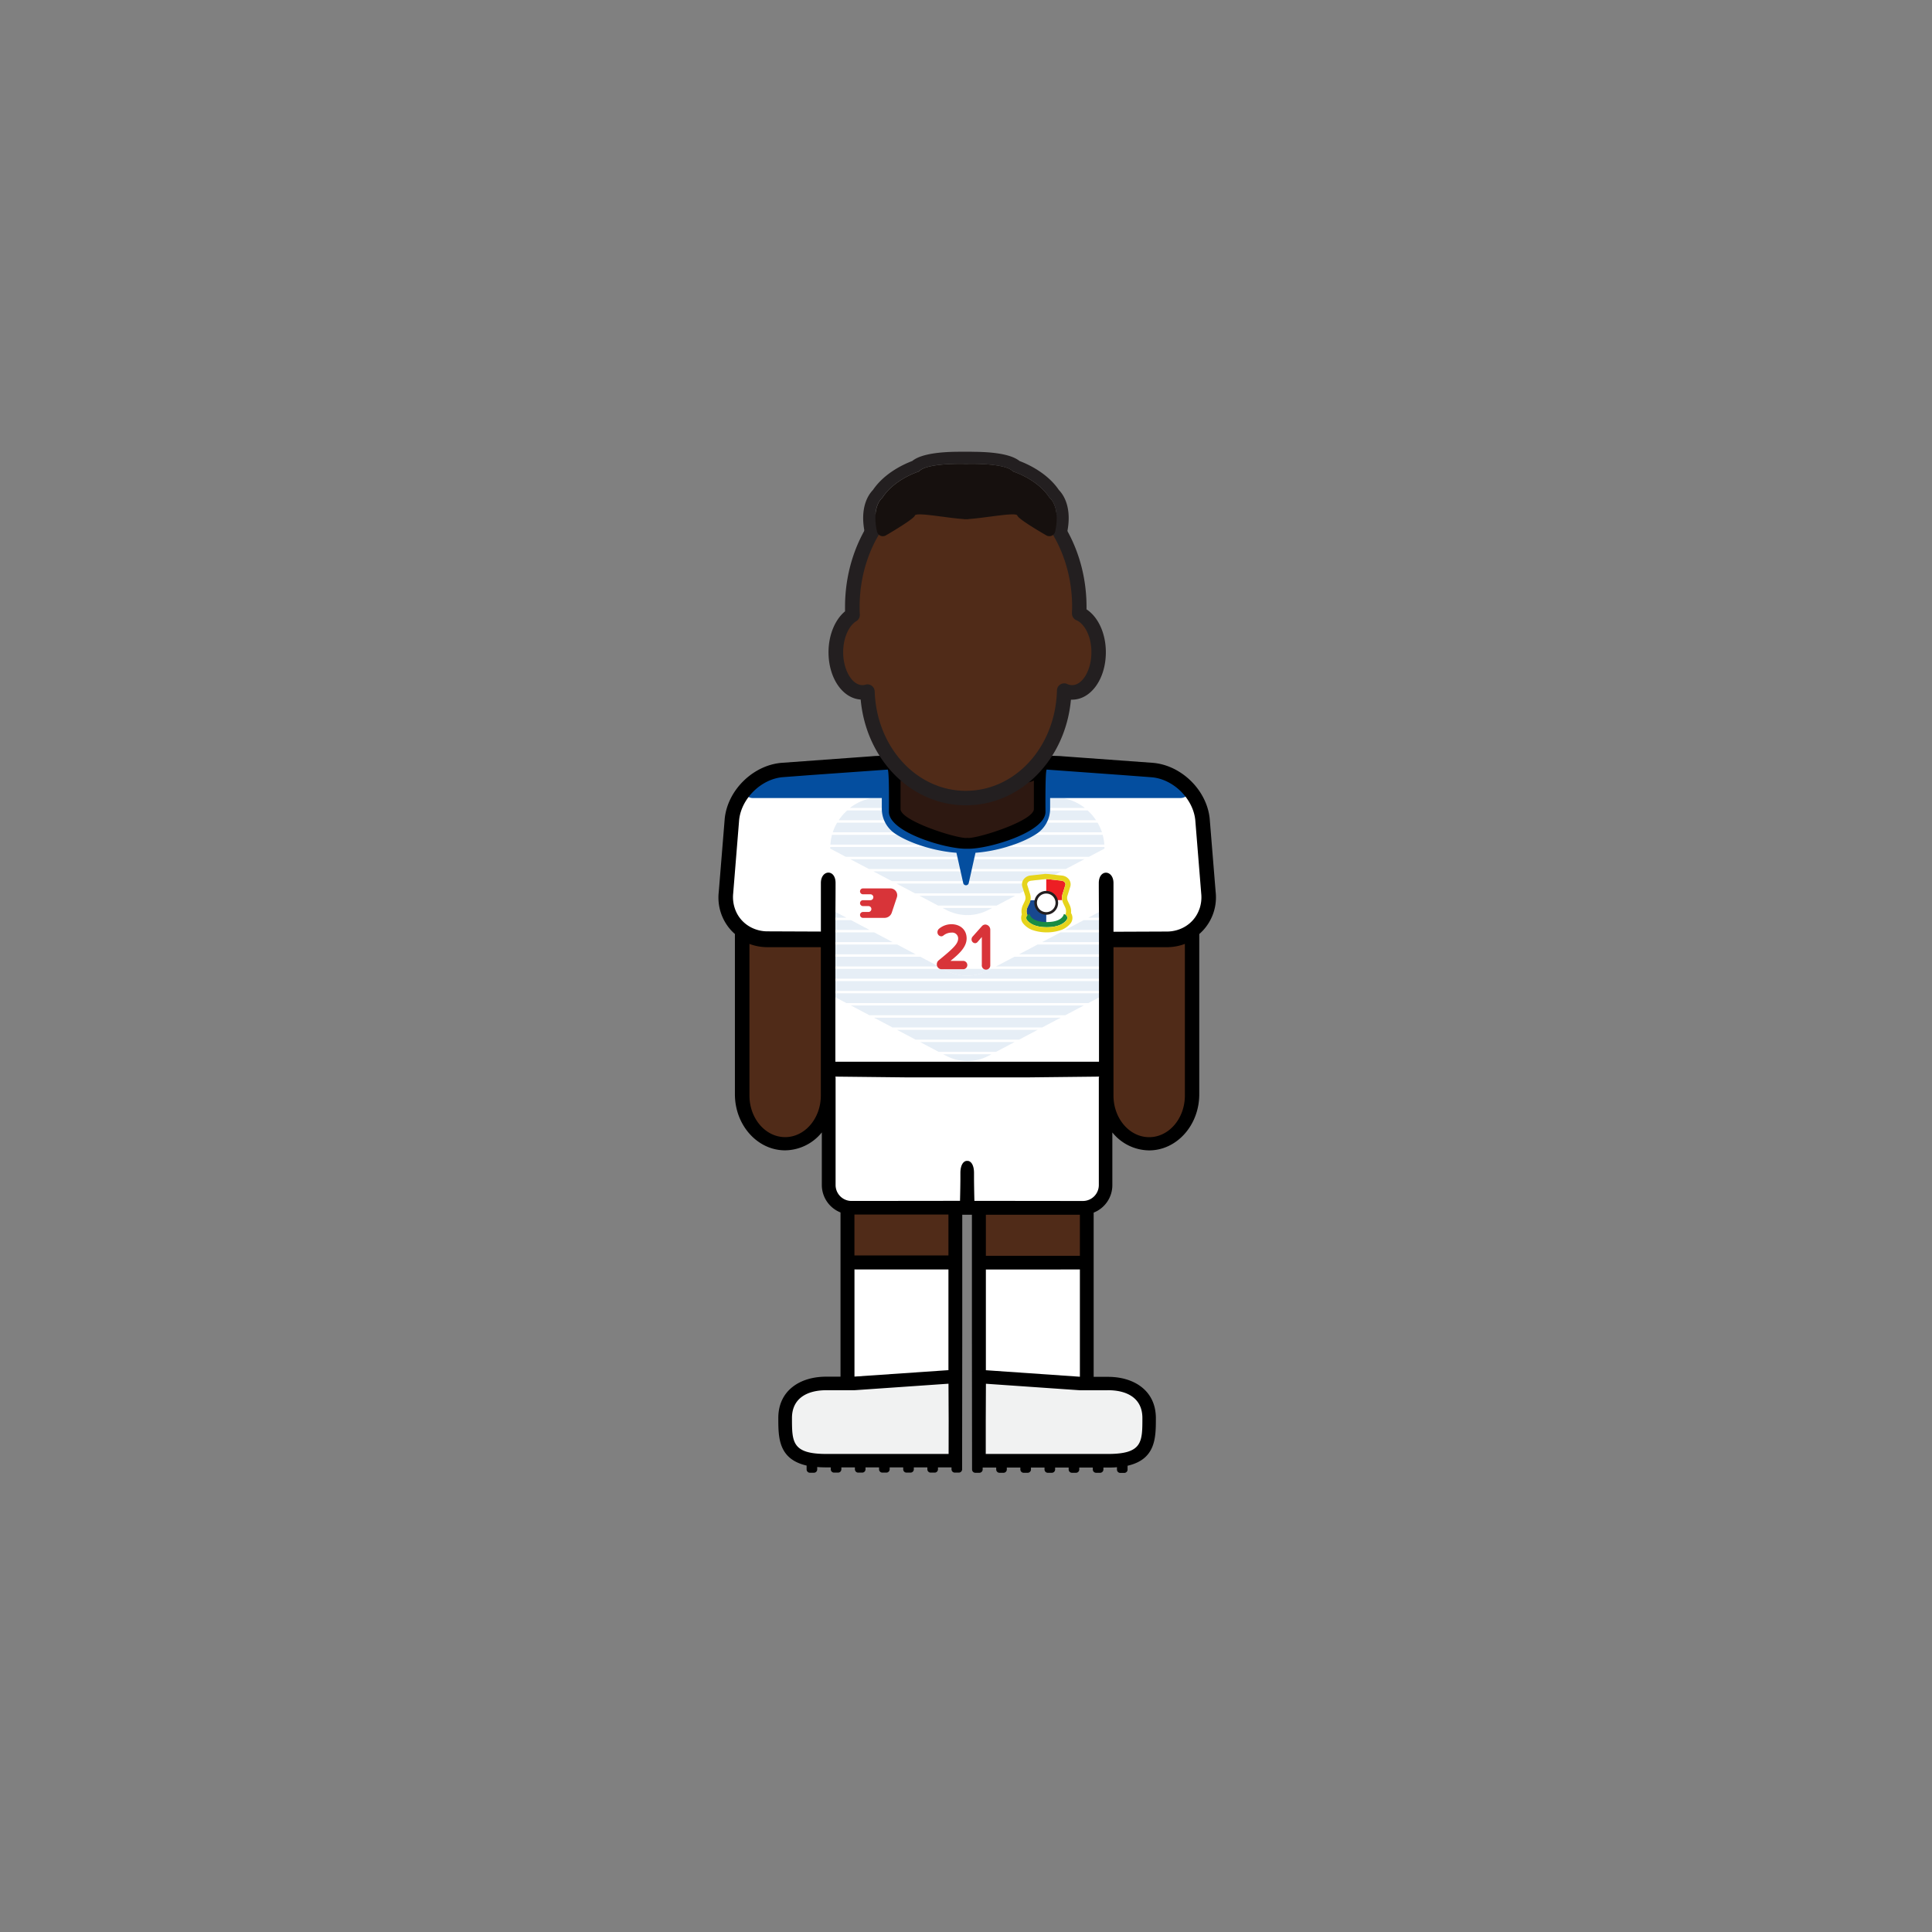 <svg id="player" xmlns="http://www.w3.org/2000/svg" viewBox="0 0 800 800"><rect x="0" y="0" width="800" height="800" fill="#808080" stroke="none"/><defs><style>.cls-1{fill:#502b18}.cls-2{fill:#f1f2f2}.cls-3{fill:#fff}.cls-5{fill:#044e9f}.cls-8{fill:#231f20}.cls-11{fill:#d83439}</style></defs><g id="skin"><path id="arm-left" class="cls-1" d="M306.43 383h36.78v72.38a18.39 18.39 0 01-18.39 18.39 18.39 18.39 0 01-18.39-18.39V383z"/><path id="arm-right" class="cls-1" d="M457.69 383h36.78v72.38a18.39 18.39 0 01-18.39 18.39 18.39 18.39 0 01-18.39-18.39V383z"/><path id="leg-left" class="cls-1" d="M350.38 492.97h45.67v45.67h-45.67z"/><path id="leg-right" class="cls-1" d="M405.28 492.97h45.67v45.67h-45.67z"/></g><g id="boots"><path id="left" class="cls-2" d="M395.83 570.99H373l-22.83 1.98h-12.5l-7.5 2.52-5.25 8.5v9.83l1.91 4.17 3.84 4.06 6.33 1.94h58.83v-33z"/><path id="right" class="cls-2" d="M405.11 571.22h22.83l22.83 1.97h12.5l7.5 2.53 5.25 8.5v9.83l-1.91 4.17-3.84 4.05-6.33 1.95h-58.83v-33z"/></g><g id="socks"><g id="socks-2" data-name="socks"><path id="left-2" data-name="left" class="cls-3" d="M350.38 522.95h45.67v48.04h-45.67z"/><path id="right-2" data-name="right" class="cls-3" d="M404.88 522.95h45.67v48.04h-45.67z"/></g></g><g id="shorts"><path id="shorts-2" data-name="shorts" class="cls-3" d="M342.17 443.49h116.49v47a9.95 9.95 0 01-9.95 9.95h-96.6a9.95 9.95 0 01-9.95-9.95v-47h.01z"/></g><g id="shirt"><path id="shirt-2" data-name="shirt" class="cls-3" d="M370 315.75l-48.29 2.99-11.36 6.25-6.83 10.1-3.31 40.73 5.17 7.67 7.66 4.67h29.5l.17 54h114.83v-53.5l29.34-.17 7.01-4 6.99-10.5-3.4-37.33-6.83-11.84-9.77-6.08-49.84-2.99-1 21.24-6.5 6.5-11.16 3.48-11.88 2.02-15.46-3.17-11-5.66-3.66-3.84-.38-20.57z"/><g opacity=".1"><path class="cls-5" d="M412.65 339.64l7.66-4.05H380.8l7.67 4.05h24.18zm-3.32 62.19l1.19-.63H390.6l1.19.63a18.77 18.77 0 0017.54 0zM375 332.54l3.88 2h43.3l3.88-2a21.58 21.58 0 015.4-2h-61.83a21.58 21.58 0 015.37 2zm34.33 8.85l1.43-.75h-20.4l1.43.75a18.77 18.77 0 0017.54 0zm-20.66 94.15h23.78l7.66-4.05h-39.1l7.66 4.05zm-9.55-5.05H422l7.66-4.05h-58.2l7.66 4.05z"/><path class="cls-5" d="M409.33 401.83a18.77 18.77 0 01-17.54 0l-1.19-.63h-46.83v4.05h113.58v-4.05h-46.83zm-39.77 23.61h62l7.66-4.05H361.9l7.66 4.05zm42.85-25.24h44.94v-4.04h-37.28l-7.66 4.04zm19.11-10.09h25.83v-4.05h-18.17l-7.66 4.05zm9.55-5.05h16.28v-4.05h-8.61l-7.67 4.05zm-19.11 10.1h35.39v-4.05h-27.72l-7.67 4.05zm-30.17 42.02a18.77 18.77 0 0017.54 0l1.22-.64h-20zm-39.41-56.17h-8.61v4.05h16.28l-7.67-4.05zm19.11 10.1h-27.72v4.05h35.38l-7.66-4.05zm-9.55-5.05h-18.17v4.05h25.83l-7.66-4.05zm95.41-9.6l-6.72 3.55h6.72v-3.55zm-113.58 0v3.55h6.72l-6.72-3.55zm0 29.79h113.58v4.05H343.77zm37.28-10.09h-37.28v4.04h44.94l-7.66-4.04zm-37.28 15.65l6.68 3.54h100.21l6.69-3.54v-.51H343.77v.51zm16.24 8.58h81.1l7.66-4.04h-96.42l7.66 4.04zm-16.17-70.66h113.44a20.65 20.65 0 00-.69-4.05H344.52a21.41 21.41 0 00-.68 4.05zm25.48 15.14h62.48l7.66-4.05h-77.8l7.66 4.05zm19.11 10.1h24.26l7.66-4.05h-39.58l7.66 4.05zm-9.55-5.05h43.37l7.66-4.05h-58.7l7.67 4.05zm-35.11-18.54l6.44 3.4h100.7l6.44-3.4v-.65H343.79c0 .27-.02.43-.02.65zm48.02 25.36a18.77 18.77 0 0017.54 0l1.47-.77h-20.48zM375 332.54a21.58 21.58 0 00-5.4-2h-9.05a21.46 21.46 0 00-8.62 4h27zm-15.23 27.28h81.58l7.66-4.04H352.1l7.67 4.04zm52.88-20.18h41.2a21.55 21.55 0 00-3.5-4.05h-30zm-31.85-4.05h-30a21.2 21.2 0 00-3.5 4.05h41.2zm50.69-5.05a21.58 21.58 0 00-5.4 2l-3.88 2h27a21.46 21.46 0 00-8.62-4zm-22.16 10.85a18.77 18.77 0 01-17.54 0l-1.43-.75h-43.72a21.35 21.35 0 00-1.81 4h111.46a20.77 20.77 0 00-1.82-4h-43.71z"/></g><path class="cls-5" d="M430 315.75l-.38 20.57-9.09 7.19-20.53 6.15-20.51-6.15-9.09-7.19-.4-20.57-4.86.84v18.31a12.38 12.38 0 005.47 10.27c6.27 4.2 16.79 7.34 25.43 7.94l2.81 12.56a1.17 1.17 0 002.28 0l2.8-12.56c8.64-.6 19.16-3.74 25.43-7.94a12.38 12.38 0 005.47-10.27v-18.31z"/><path class="cls-3" d="M339.85 337.59a2 2 0 01-2-2c0-6.74 16-10.76 20.86-11.83a2 2 0 01.85 3.91c-9.27 2-17.71 5.8-17.71 7.92a2 2 0 01-2 2zm120.32 0a2 2 0 002-2c0-6.74-16-10.76-20.86-11.83a2 2 0 00-.86 3.91c9.28 2 17.72 5.8 17.72 7.92a2 2 0 002 2zM433.23 364h-.34l-5.95.65c-1.13.12-1.87 1-1.59 1.89l1.15 3.68a5.18 5.18 0 01.15 2.53h6.58z"/><path d="M439.81 372.77a5.06 5.06 0 01.14-2.53l1.16-3.68c.28-.89-.47-1.77-1.6-1.89l-5.94-.65h-.34v8.77z" fill="#ed1e24"/><path class="cls-3" d="M440.22 374a5.38 5.38 0 01-.41-1.27h-6.58v10.92a3.09 3.09 0 001.31-.29l3.88-1.86c2.52-1.21 3.6-3.69 2.56-5.89z"/><path d="M426.65 372.77a5.41 5.41 0 01-.42 1.27l-.76 1.61c-1 2.2 0 4.68 2.56 5.89l3.88 1.86a3.14 3.14 0 001.32.29v-10.92z" fill="#18488f"/><circle class="cls-3" cx="433.23" cy="373.85" r="4.38"/><path class="cls-8" d="M433.23 378.77a4.93 4.93 0 114.92-4.92 4.92 4.92 0 01-4.92 4.92zm0-8.77a3.85 3.85 0 103.84 3.85 3.85 3.85 0 00-3.84-3.85z"/><path d="M433.43 383.93c-4.69 0-7-1.49-8.13-2.88a1.56 1.56 0 011.06-2.55c0 .13.53 3.3 7.07 3.3s7.06-3.17 7.08-3.3a1.56 1.56 0 011.06 2.55c-1.13 1.39-3.44 2.88-8.14 2.88z" fill="#198c44"/><path d="M433.23 364h.34l5.94.65c1.13.12 1.88 1 1.6 1.89l-1.11 3.7a5.06 5.06 0 00-.14 2.53 5.38 5.38 0 00.41 1.27l.76 1.61a3.91 3.91 0 01.16 3.05 1.57 1.57 0 01.43 2.35c-1.13 1.39-3.44 2.88-8.14 2.88s-7-1.49-8.13-2.88a1.56 1.56 0 01.11-2.11 3.94 3.94 0 01.06-3.29l.76-1.61a5.41 5.41 0 00.42-1.27 5.18 5.18 0 00-.15-2.53l-1.15-3.68c-.28-.89.46-1.77 1.59-1.89l5.95-.65h.34m0-2.15a5.63 5.63 0 00-.58 0l-5.94.65a4.06 4.06 0 00-3 1.77 3.43 3.43 0 00-.42 2.9l1.16 3.68a3.1 3.1 0 01.09 1.48 3.39 3.39 0 01-.25.76l-.76 1.61a6.06 6.06 0 00-.46 3.92 3.71 3.71 0 00.56 3.76 9.09 9.09 0 003.52 2.6 18.54 18.54 0 0012.47 0 9.09 9.09 0 003.57-2.59 3.7 3.7 0 00.77-3 3.77 3.77 0 00-.53-1.35 6.14 6.14 0 00-.55-3.31l-.76-1.61a3 3 0 01-.25-.76 3 3 0 01.08-1.48l1.16-3.68a3.4 3.4 0 00-.41-2.9 4.08 4.08 0 00-3-1.77l-5.94-.65h-.57z" fill="#e6d41c"/><g id="brand-new-balance"><path id="brand-new-balance-2" data-name="brand-new-balance" class="cls-11" d="M364.34 367.87h-7a1.22 1.22 0 00-1.22 1.22 1.22 1.22 0 001.22 1.22h3.07a1.21 1.21 0 011.16 1.6 1.22 1.22 0 01-1.16.84h-3.07a1.22 1.22 0 00-1.22 1.22 1.22 1.22 0 001.22 1.22h2.26a1.22 1.22 0 011.16 1.6 1.23 1.23 0 01-1.16.84h-2.26a1.22 1.22 0 00-1.22 1.22 1.22 1.22 0 001.22 1.22h8.92a3.16 3.16 0 003-2.16l2.11-6.33a2.82 2.82 0 00-2.68-3.71z"/></g><path class="cls-11" d="M387.91 399.29a2.13 2.13 0 01.76-1.62c6.24-5.09 8.08-6.91 8.08-9.11a2.43 2.43 0 00-2.68-2.39 5.45 5.45 0 00-3.46 1.23 1.35 1.35 0 01-.86.31 1.66 1.66 0 01-1.57-1.74 1.84 1.84 0 01.66-1.4 8 8 0 015.16-1.87c3.49 0 6.26 2.2 6.26 5.86 0 3.14-2.31 5.86-6.7 9.33H399a1.73 1.73 0 010 3.44h-9.3a2 2 0 01-1.79-2.04zm18.64.28V388l-1.77 2.06a1.38 1.38 0 01-1 .5 1.55 1.55 0 01-1.48-1.56 1.78 1.78 0 01.42-1.16l3.88-4.35a1.94 1.94 0 011.45-.66 2.16 2.16 0 012 2.26v14.53a1.76 1.76 0 11-3.51 0z"/><path class="cls-5" d="M488.72 330.46H311.81c-3 0-4.42-2.77-2.25-4.32l12.29-8.79h155.9l13.14 8.73c2.28 1.52.87 4.38-2.17 4.38z"/></g><path id="neck" fill="#2d1811" d="M428.13 341.21l-27.59 8.62-28.6-9.62-1.92-23.62h61.04l-2.93 24.62z"/><path d="M503.38 369.38L500.91 339c-1.19-11.87-11.83-22.25-23.72-23.14l-37.14-2.7c-4.07-.45-20.52-.09-39.55.53-19-.62-35.48-1-39.55-.53l-37.14 2.7c-11.89.89-22.53 11.27-23.72 23.14l-2.47 30.36a20.14 20.14 0 005 15.74 18.65 18.65 0 001.69 1.64v66.36c0 12.81 9.32 23.23 20.78 23.23a19.8 19.8 0 0015.21-7.43v21.79a12.24 12.24 0 007.74 11.36v68h-5.93c-10.93 0-19.83 5.8-19.83 17.11 0 8.06 0 17 11.72 19.7v1.6a1.37 1.37 0 001.38 1.37h1.63a1.37 1.37 0 001.38-1.37v-1q1.72.15 3.72.15H344v.8a1.37 1.37 0 001.38 1.37h1.63a1.37 1.37 0 001.38-1.37v-.8H354v.8a1.37 1.37 0 001.38 1.37h1.63a1.37 1.37 0 001.38-1.37v-.8H364v.8a1.37 1.37 0 001.38 1.37h1.63a1.37 1.37 0 001.38-1.37v-.8H374v.8a1.37 1.37 0 001.38 1.37h1.63a1.37 1.37 0 001.38-1.37v-.8H384v.8a1.37 1.37 0 001.38 1.37h1.63a1.37 1.37 0 001.38-1.37v-.8H394v.8a1.37 1.37 0 001.38 1.37h1.63a1.37 1.37 0 001.38-1.37v-.81l.06-55.46V503h4v49.21l.06 54.67v1.6a1.37 1.37 0 001.38 1.37h1.63a1.37 1.37 0 001.38-1.37v-.8h5.61v.8a1.37 1.37 0 001.38 1.37h1.63a1.37 1.37 0 001.38-1.37v-.8h5.61v.8a1.37 1.37 0 001.38 1.37h1.63a1.37 1.37 0 001.38-1.37v-.8h5.61v.8a1.37 1.37 0 001.38 1.37h1.63a1.37 1.37 0 001.38-1.37v-.8h5.61v.8a1.37 1.37 0 001.38 1.37h1.63a1.37 1.37 0 001.38-1.37v-.8h5.61v.8a1.37 1.37 0 001.38 1.37h1.63a1.37 1.37 0 001.38-1.37v-.8h1.89c1.33 0 2.56 0 3.72-.15v1a1.37 1.37 0 001.38 1.37h1.63a1.37 1.37 0 001.38-1.37v-1.6c11.71-2.68 11.72-11.64 11.72-19.7 0-11.31-8.9-17.11-19.83-17.11h-5.93v-68a12.24 12.24 0 007.74-11.36v-21.84a19.8 19.8 0 0015.21 7.43c11.46 0 20.78-10.42 20.78-23.23v-66.36a18.65 18.65 0 001.69-1.64 20.14 20.14 0 005.1-15.74zM372.89 323.2c3.46 1.85 15.64 2.08 27.61 1.8 12 .28 24.15.05 27.61-1.8V335c0 4.81-22.42 12-27.23 12l-.38-.07-.38.07c-4.81 0-27.23-7.18-27.23-12zm-33 75.43v55c0 9.5-6.63 17.23-14.78 17.23s-14.78-7.73-14.78-17.23v-62.78a21.07 21.07 0 007.47 1.36h22.09zm52.91 203.42h-50.65c-14.21 0-14.21-5-14.21-14.89 0-8.22 6.37-11.5 14.21-11.5h11.67l38.93-2.7.07 15.37zm-38.74-76.4h38.67v41.7L354.08 570h-.26v-44.4zm-.26-5.74v-17h38.93v16.93h-38.91zm104.77 55.75h.26c7.84 0 14.21 3.28 14.21 11.5 0 9.91 0 14.89-14.21 14.89h-50.65v-13.7l.07-15.37 38.93 2.7h11.41zm-11.67-50h.26v44.4h-.26l-38.67-2.68v-41.7zm-38.67-5.74V503h38.93v17h-38.91zm46.84-73.78H455v44.58a6.6 6.6 0 01-6.58 6.58h-1.26l-43.68-.05s-.11-3.72-.16-8.75v-2.8c0-3.52-1.41-5.09-2.82-5-1.41-.08-2.82 1.49-2.82 5v2.79c-.05 5-.16 8.75-.16 8.75l-43.68.05h-1.26a6.6 6.6 0 01-6.58-6.58v-44.58h-.07v-.33l30.25.33h48.68l30.25-.33zm35.56 7.51c0 9.5-6.63 17.23-14.78 17.23s-14.78-7.73-14.78-17.23v-61.44h22.09a21.07 21.07 0 007.47-1.36zm6-77.21a13.55 13.55 0 01-2.76 4.66 13.85 13.85 0 01-3.24 2.63 14.72 14.72 0 01-7.47 2l-22.09.09v-20.15c0-5.56-6.08-5.93-6.08 0s.08 14.37.08 14.37v59.59H345.91V380s.08-8.45.08-14.37-6.08-5.54-6.08 0v20.11l-22.09-.09a14.72 14.72 0 01-7.47-2 13.85 13.85 0 01-3.24-2.63 13.55 13.55 0 01-2.76-4.66 14.79 14.79 0 01-.75-6.46l2.46-30.35c.9-8.95 9.23-17.08 18.2-17.75l11.12-.84 32.21-2.29c.68.55.49 17.49.49 17.49 0 8.43 23.34 15.29 31.77 15.29h1.3c8.43 0 31.77-6.86 31.77-15.29 0 0-.19-16.94.49-17.49l32.21 2.33 11.12.84c9 .67 17.3 8.8 18.2 17.75L497.4 370a14.79 14.79 0 01-.75 6.43z" id="border"/><g id="head"><path class="cls-8" d="M402.49 192.07c4.69 0 14.57.35 17 3.18 0 0 10.15 3.11 15.11 10.88 0 0 4.62 3.4 2.23 14a2.46 2.46 0 01-3.65 1.57c-4.18-2.44-11.65-7-12-8.2-.09-.36-.84-.51-2-.51-4 0-12.8 1.61-18.29 1.95v.06h-1.84v-.07c-5.49-.34-14.33-1.95-18.29-1.95-1.18 0-1.93.15-2 .51-.31 1.24-7.78 5.76-12 8.2a2.46 2.46 0 01-3.65-1.57c-2.39-10.57 2.23-14 2.23-14 5-7.77 15.11-10.88 15.11-10.88 2.44-2.84 12.32-3.18 17-3.18h4.98m0-5h-4.98c-13.08 0-17.75 2.23-19.71 3.83-3.12 1.17-11.39 4.8-16.27 12-1.89 1.94-5.71 7.4-3.25 18.3a7.47 7.47 0 0011.11 4.81c6.92-4 10.37-6.37 12.17-8 1.93.09 5 .5 8.05.9s5.84.76 8.36 1a4.57 4.57 0 001.17.14h1.84a4.57 4.57 0 001.17-.14c2.52-.2 5.48-.59 8.36-1s6.12-.81 8.05-.9c1.8 1.64 5.25 4 12.17 8a7.47 7.47 0 0011.05-4.79c2.46-10.9-1.36-16.36-3.25-18.3-4.88-7.2-13.15-10.83-16.27-12-2-1.6-6.63-3.83-19.71-3.83z"/><path id="skin-2" data-name="skin" class="cls-1" d="M446.88 254.05c0-.91.08-1.81.08-2.73 0-30.51-21.06-55.25-47-55.25s-47 24.74-47 55.25c0 1.11 0 2.22.1 3.31-4.05 2.46-6.91 8.44-6.91 15.43 0 9.19 4.93 16.64 11 16.64a7.48 7.48 0 002.1-.32c.82 24.5 18.73 44.08 40.73 44.08S440 310.65 440.66 286a7.65 7.65 0 003.25.74c6.09 0 11-7.45 11-16.64.02-7.67-3.39-14.1-8.03-16.05z"/><path class="cls-8" d="M399.92 333.46c-22.68 0-41.28-19-43.53-43.79-7.52-.49-13.32-8.93-13.32-19.61 0-7 2.64-13.45 6.84-16.92v-1.82c0-32.12 22.45-58.25 50-58.25s50 26.13 50 58.25v1c4.85 3.18 8 10 8 17.76 0 11-6.16 19.64-14 19.64h-.46c-2.25 24.79-20.78 43.74-43.53 43.74zm-40.73-50.08a3 3 0 013 2.9c.77 23.09 17.34 41.18 37.73 41.18 20.58 0 37.15-18.26 37.74-41.58a3 3 0 014.27-2.64 4.73 4.73 0 002 .46c4.35 0 8-6.25 8-13.64 0-7-3.13-11.94-6.22-13.25a3 3 0 01-1.83-2.89v-.18c0-.8.07-1.6.07-2.42 0-28.81-19.76-52.25-44-52.25s-44 23.44-44 52.25c0 .92 0 1.89.09 3.16a3 3 0 01-1.43 2.71c-3.27 2-5.47 7.16-5.47 12.87 0 7.39 3.67 13.64 8 13.64a4.69 4.69 0 001.25-.19 2.74 2.74 0 01.8-.13z"/><path d="M434.61 206.13c-5-7.77-15.11-10.88-15.11-10.88-3.24-3.75-19.5-3.15-19.5-3.15s-16.26-.6-19.5 3.15c0 0-10.15 3.11-15.11 10.88 0 0-4.62 3.4-2.23 14a2.47 2.47 0 003.65 1.57c4.18-2.44 11.65-7 12-8.2.4-1.58 13.18 1 20.31 1.44v.06h1.84v-.07c7.13-.45 19.91-3 20.31-1.44.31 1.24 7.78 5.76 12 8.2a2.47 2.47 0 003.65-1.57c2.31-10.59-2.31-13.99-2.31-13.99z" fill="#16100e"/></g></svg>